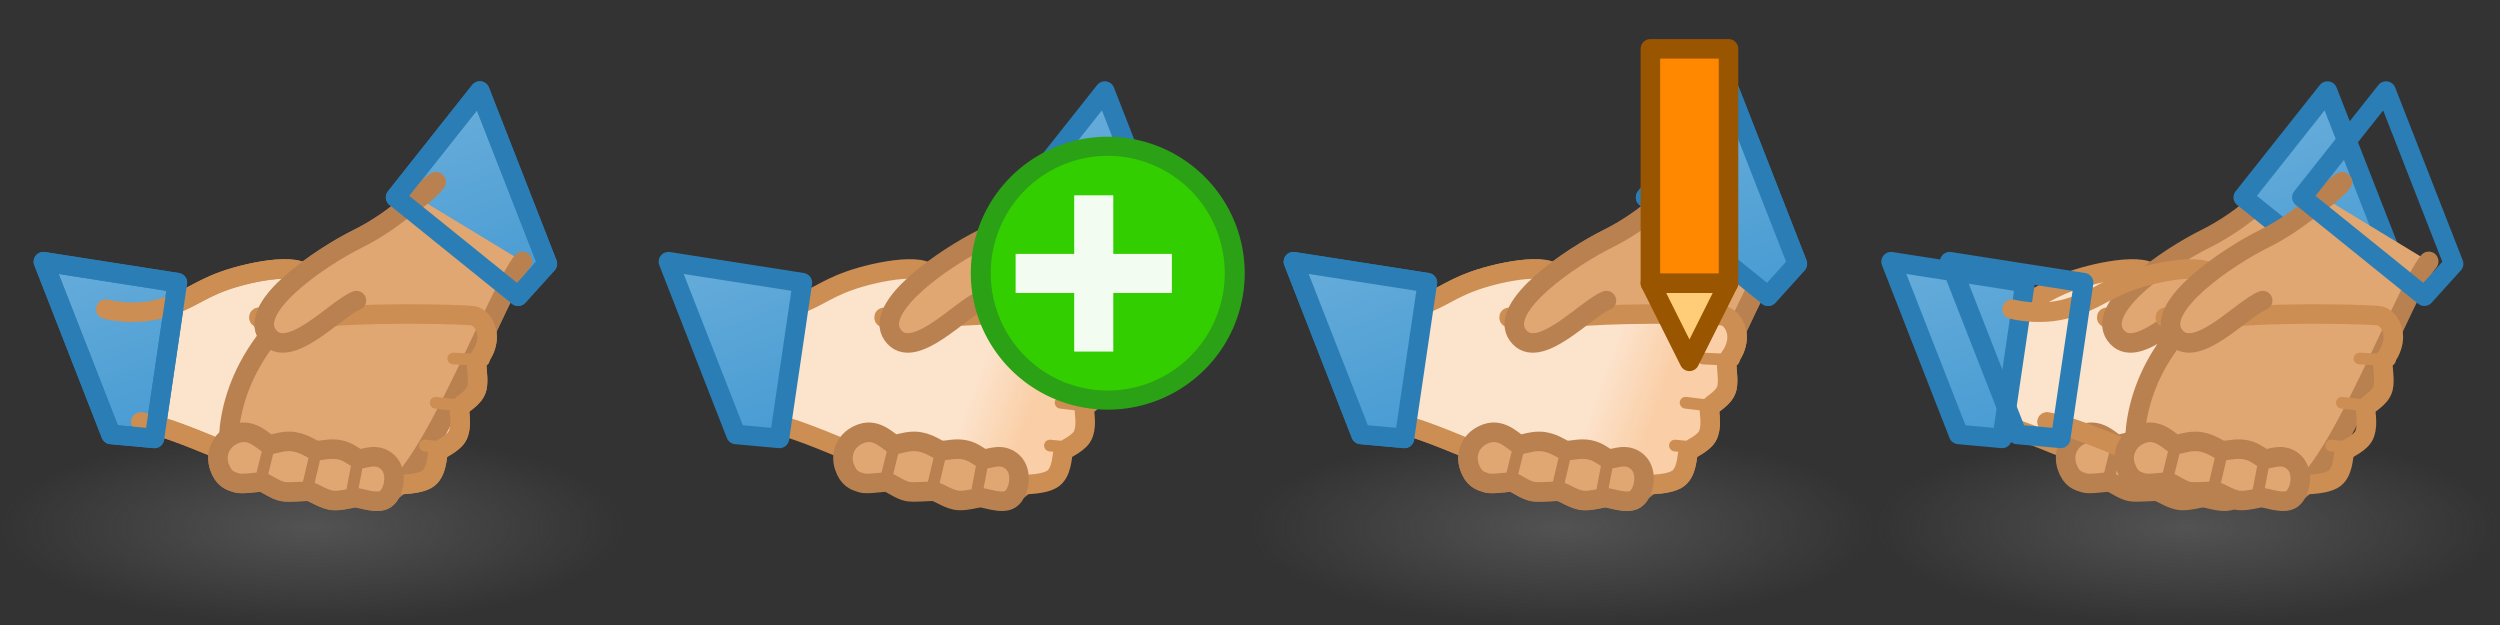 <?xml version="1.0" encoding="UTF-8" standalone="no"?>
<!-- Created with Inkscape (http://www.inkscape.org/) -->

<svg
   xmlns:dc="http://purl.org/dc/elements/1.1/"
   xmlns:cc="http://creativecommons.org/ns#"
   xmlns:rdf="http://www.w3.org/1999/02/22-rdf-syntax-ns#"
   xmlns:svg="http://www.w3.org/2000/svg"
   xmlns="http://www.w3.org/2000/svg"
   xmlns:xlink="http://www.w3.org/1999/xlink"
   xmlns:inkscape="http://www.inkscape.org/namespaces/inkscape"
   version="1.1"
   width="128"
   height="32"
   id="svg4369">
  <rect width="100%" height="100%" fill="#333333" stroke="none"/>
  <defs
     id="defs4371">
    <linearGradient
       id="linearGradient3592-9">
      <stop
         id="stop3594-6"
         style="stop-color:#777777;stop-opacity:0.467"
         offset="0" />
      <stop
         id="stop3596-3"
         style="stop-color:#777777;stop-opacity:0"
         offset="1" />
    </linearGradient>
    <linearGradient
       id="linearGradient6449">
      <stop
         id="stop6451"
         style="stop-color:#fce3cc;stop-opacity:1"
         offset="0" />
      <stop
         id="stop6453"
         style="stop-color:#facea6;stop-opacity:1"
         offset="1" />
    </linearGradient>
    <linearGradient
       id="linearGradient7187">
      <stop
         id="stop7189"
         style="stop-color:#6aaedb;stop-opacity:1"
         offset="0" />
      <stop
         id="stop7191"
         style="stop-color:#499cd3;stop-opacity:1"
         offset="1" />
    </linearGradient>
    <linearGradient
       x1="2574.198"
       y1="52.821"
       x2="2576.625"
       y2="54.969"
       id="linearGradient11576"
       xlink:href="#linearGradient6449"
       gradientUnits="userSpaceOnUse"
       gradientTransform="translate(-1,1020.237)" />
    <linearGradient
       x1="2561.688"
       y1="1060.685"
       x2="2561.688"
       y2="1071.685"
       id="linearGradient11578"
       xlink:href="#linearGradient7187"
       gradientUnits="userSpaceOnUse" />
    <linearGradient
       x1="2583.688"
       y1="1060.685"
       x2="2583.688"
       y2="1071.685"
       id="linearGradient11580"
       xlink:href="#linearGradient7187"
       gradientUnits="userSpaceOnUse" />
    <radialGradient
       cx="16"
       cy="27"
       r="16"
       fx="16"
       fy="27"
       id="radialGradient11582"
       xlink:href="#linearGradient3592-9"
       gradientUnits="userSpaceOnUse"
       gradientTransform="matrix(1,0,0,0.312,2560,1038.925)" />
    <radialGradient
       cx="16"
       cy="27"
       r="16"
       fx="16"
       fy="27"
       id="radialGradient8400-2"
       xlink:href="#linearGradient3592-9"
       gradientUnits="userSpaceOnUse"
       gradientTransform="matrix(1,0,0,0.312,2720,1038.925)" />
    <linearGradient
       id="linearGradient6449-7">
      <stop
         id="stop6451-1"
         style="stop-color:#fce3cc;stop-opacity:1"
         offset="0" />
      <stop
         id="stop6453-1"
         style="stop-color:#facea6;stop-opacity:1"
         offset="1" />
    </linearGradient>
    <linearGradient
       id="linearGradient7187-9">
      <stop
         id="stop7189-3"
         style="stop-color:#6aaedb;stop-opacity:1"
         offset="0" />
      <stop
         id="stop7191-6"
         style="stop-color:#499cd3;stop-opacity:1"
         offset="1" />
    </linearGradient>
    <linearGradient
       x1="2574.198"
       y1="52.821"
       x2="2576.625"
       y2="54.969"
       id="linearGradient10820"
       xlink:href="#linearGradient6449-7"
       gradientUnits="userSpaceOnUse"
       gradientTransform="translate(-1,1020.237)" />
    <linearGradient
       x1="2561.688"
       y1="1060.685"
       x2="2561.688"
       y2="1071.685"
       id="linearGradient10822"
       xlink:href="#linearGradient7187-9"
       gradientUnits="userSpaceOnUse" />
    <linearGradient
       x1="2583.688"
       y1="1060.685"
       x2="2583.688"
       y2="1071.685"
       id="linearGradient10824"
       xlink:href="#linearGradient7187-9"
       gradientUnits="userSpaceOnUse" />
  </defs>
  <g
     transform="translate(0,-1020.362)"
     id="layer1">
    <g
       transform="translate(-2688,1.7382813e-5)"
       id="g4442">
      <g
         transform="matrix(0.931,-0.364,0.364,0.931,-80.231,977.422)"
         id="use7167">
        <path
           d="m 2583.546,1070.605 c -1.663,0.903 -8.811,8.951 -10.912,8.508 -2.1,-0.443 -6.826,-3.276 -6.792,-4.168 0.034,-0.892 1.213,-4.427 5.713,-6.229 15.196,-6.085 7.085,-2.242 8.105,-3.194"
           inkscape:connector-curvature="0"
           id="path8167"
           style="fill:#e1a773;fill-opacity:1;stroke:#ba8150;stroke-width:1px;stroke-linecap:round;stroke-linejoin:round;stroke-opacity:1" />
        <path
           d="m 2562.344,1071.143 c 2.265,1.383 5.334,5.326 7.59,6.293 2.256,0.967 4.071,1.903 4.961,1.785 0.644,-0.085 0.951,-0.978 1.083,-1.1 0.158,-0.146 0.956,-0.067 1.318,-0.506 0.362,-0.439 0.393,-1.022 0.53,-1.199 0.119,-0.153 0.858,-0.154 1.183,-0.619 0.264,-0.377 0.339,-1.014 0.479,-1.208 0.121,-0.168 0.553,-0.31 0.856,-0.821 0.36,-0.609 0.169,-1.274 -0.154,-1.479 -0.323,-0.205 -3.965,-1.734 -6.545,-2.551 -0.786,-0.249 -3.838,-1.216 -3.708,-1.375 0.834,0.34 2.59,0.135 3,-0.844 0.41,-0.979 -2.493,-1.506 -3.978,-1.55 -1.485,-0.043 -1.972,0.279 -3.494,0.145 -1.521,-0.134 -2.685,-1.002 -2.685,-1.002"
           inkscape:connector-curvature="0"
           id="path8169"
           style="fill:url(#linearGradient11576);fill-opacity:1;stroke:#cc8e52;stroke-width:1px;stroke-linecap:round;stroke-linejoin:round;stroke-opacity:1" />
        <path
           d="m 2580.001,1065.47 c 0,0 -1.797,0.805 -3.887,0.987 -2.09,0.181 -6.527,1.18 -6.094,2.906 0.433,1.726 3.788,-0.01 4.875,0.016"
           inkscape:connector-curvature="0"
           id="path8171"
           style="fill:#e1a773;fill-opacity:1;stroke:#ba8150;stroke-width:1px;stroke-linecap:round;stroke-linejoin:round;stroke-opacity:1" />
        <path
           d="m 2560.688,1071.185 2,1 4,-7 -6,-3.5 z"
           inkscape:connector-curvature="0"
           id="path8173"
           style="fill:url(#linearGradient11578);fill-opacity:1;stroke:#2b7eb5;stroke-width:1px;stroke-linecap:round;stroke-linejoin:round;stroke-opacity:1" />
        <path
           d="m 2578.688,1065.185 4,7 2,-1 0,-9.5 z"
           inkscape:connector-curvature="0"
           id="path8175"
           style="fill:url(#linearGradient11580);fill-opacity:1;stroke:#2b7eb5;stroke-width:1px;stroke-linecap:round;stroke-linejoin:round;stroke-opacity:1" />
        <path
           d="m 2565.26,1074.741 c 0.031,-0.681 0.564,-1.29 1.44,-1.257 0.876,0.034 1.155,0.989 1.348,1.115 0.193,0.126 0.749,0.047 1.272,0.371 0.523,0.324 0.66,0.706 0.891,0.817 0.231,0.111 0.675,0.124 1.105,0.4 0.43,0.276 0.542,0.649 0.751,0.782 0.209,0.133 0.964,0 1.304,0.695 0.339,0.699 -0.303,1.625 -0.807,1.727 -0.504,0.102 -1.187,-0.569 -1.412,-0.638 -0.225,-0.069 -0.658,-0.082 -1.073,-0.265 -0.415,-0.183 -0.8,-0.764 -0.974,-0.876 -0.174,-0.112 -0.963,-0.3 -1.29,-0.502 -0.328,-0.203 -0.625,-0.701 -0.79,-0.815 -0.165,-0.115 -0.989,-0.25 -1.247,-0.456 -0.258,-0.206 -0.55,-0.416 -0.518,-1.097 z"
           inkscape:connector-curvature="0"
           id="path8177"
           style="fill:#e1a773;fill-opacity:1;stroke:#ba8150;stroke-width:1px;stroke-linecap:round;stroke-linejoin:round;stroke-opacity:1" />
        <path
           d="m 2575.459,1077.572 1.095,0.555"
           inkscape:connector-curvature="0"
           id="path8179"
           style="fill:none;stroke:#cc8e52;stroke-width:0.6;stroke-linecap:round;stroke-linejoin:round;stroke-miterlimit:4;stroke-opacity:1;stroke-dasharray:none" />
        <path
           d="m 2576.766,1075.729 1.38,0.739"
           inkscape:connector-curvature="0"
           id="path8181"
           style="fill:none;stroke:#cc8e52;stroke-width:0.6;stroke-linecap:round;stroke-linejoin:round;stroke-miterlimit:4;stroke-opacity:1;stroke-dasharray:none" />
        <path
           d="m 2578.431,1073.948 c 0.486,0.219 1.663,0.742 1.385,0.625"
           inkscape:connector-curvature="0"
           id="path8183"
           style="fill:none;stroke:#cc8e52;stroke-width:0.6;stroke-linecap:round;stroke-linejoin:round;stroke-miterlimit:4;stroke-opacity:1;stroke-dasharray:none" />
        <path
           d="m 2567.173,1075.883 0.734,-1.039"
           inkscape:connector-curvature="0"
           id="path8185"
           style="fill:none;stroke:#ba8150;stroke-width:0.6;stroke-linecap:round;stroke-linejoin:round;stroke-miterlimit:4;stroke-opacity:1;stroke-dasharray:none" />
        <path
           d="m 2569.196,1077.211 0.852,-1.234"
           inkscape:connector-curvature="0"
           id="path8187"
           style="fill:none;stroke:#ba8150;stroke-width:0.6;stroke-linecap:round;stroke-linejoin:round;stroke-miterlimit:4;stroke-opacity:1;stroke-dasharray:none" />
        <path
           d="m 2571.152,1078.357 0.805,-1.281"
           inkscape:connector-curvature="0"
           id="path8189"
           style="fill:none;stroke:#ba8150;stroke-width:0.6;stroke-linecap:round;stroke-linejoin:round;stroke-miterlimit:4;stroke-opacity:1;stroke-dasharray:none" />
      </g>
      <g
         transform="translate(128,0)"
         id="g7992">
        <rect
           width="32"
           height="10"
           x="2560"
           y="1042.362"
           id="rect5627"
           style="fill:url(#radialGradient11582);fill-opacity:1;fill-rule:evenodd;stroke:none" />
        <use
           transform="translate(-128,0)"
           id="use7980"
           x="0"
           y="0"
           width="2688"
           height="32"
           xlink:href="#use7167" />
      </g>
    </g>
    <use
       transform="translate(-2656,3.4765626e-5)"
       id="use5430"
       x="0"
       y="0"
       width="2912"
       height="32"
       xlink:href="#g7992" />
    <use
       transform="translate(64,0)"
       id="use4969"
       x="0"
       y="0"
       width="128"
       height="32"
       xlink:href="#g4442" />
    <g
       transform="translate(-1696,1.7382813e-5)"
       id="g8091">
      <path
         d="m 1780.5,1034.862 2,4 2,-4 z"
         inkscape:connector-curvature="0"
         id="path8093"
         style="fill:#ffcc77;fill-opacity:1;stroke:#995500;stroke-width:1px;stroke-linecap:butt;stroke-linejoin:round;stroke-opacity:1" />
      <path
         d="m 1780.5,1022.862 4,0 0,11.998 -4,0 z"
         inkscape:connector-curvature="0"
         id="path8095"
         style="fill:#ff8800;fill-opacity:1;stroke:#995500;stroke-width:1px;stroke-linecap:round;stroke-linejoin:round;stroke-opacity:1" />
    </g>
    <g
       transform="translate(-2624,1.7382813e-5)"
       id="g5780">
      <g
         id="g10826">
        <rect
           width="32"
           height="10"
           x="2720"
           y="1042.362"
           id="rect8392"
           style="fill:url(#radialGradient8400-2);fill-opacity:1;fill-rule:evenodd;stroke:none" />
        <use
           transform="translate(-3,0)"
           id="use10818"
           x="0"
           y="0"
           width="128"
           height="32"
           xlink:href="#use8402" />
        <g
           transform="matrix(0.931,-0.364,0.364,0.931,-46.631,977.422)"
           id="use8402">
          <path
             d="m 2583.546,1070.605 c -1.663,0.903 -8.811,8.951 -10.912,8.508 -2.1,-0.443 -6.826,-3.276 -6.792,-4.168 0.034,-0.892 1.213,-4.427 5.713,-6.229 15.196,-6.085 7.085,-2.242 8.105,-3.194"
             inkscape:connector-curvature="0"
             id="path11095"
             style="fill:#e1a773;fill-opacity:1;stroke:#ba8150;stroke-width:1px;stroke-linecap:round;stroke-linejoin:round;stroke-opacity:1" />
          <path
             d="m 2562.344,1071.143 c 2.265,1.383 5.334,5.326 7.59,6.293 2.256,0.967 4.071,1.903 4.961,1.785 0.644,-0.085 0.951,-0.978 1.083,-1.1 0.158,-0.146 0.956,-0.067 1.318,-0.506 0.362,-0.439 0.393,-1.022 0.53,-1.199 0.119,-0.153 0.858,-0.154 1.183,-0.619 0.264,-0.377 0.339,-1.014 0.479,-1.208 0.121,-0.168 0.553,-0.31 0.856,-0.821 0.36,-0.609 0.169,-1.274 -0.154,-1.479 -0.323,-0.205 -3.965,-1.734 -6.545,-2.551 -0.786,-0.249 -3.838,-1.216 -3.708,-1.375 0.834,0.34 2.59,0.135 3,-0.844 0.41,-0.979 -2.493,-1.506 -3.978,-1.55 -1.485,-0.043 -1.972,0.279 -3.494,0.145 -1.521,-0.134 -2.685,-1.002 -2.685,-1.002"
             inkscape:connector-curvature="0"
             id="path11097"
             style="fill:url(#linearGradient10820);fill-opacity:1;stroke:#cc8e52;stroke-width:1px;stroke-linecap:round;stroke-linejoin:round;stroke-opacity:1" />
          <path
             d="m 2580.001,1065.47 c 0,0 -1.797,0.805 -3.887,0.987 -2.09,0.181 -6.527,1.18 -6.094,2.906 0.433,1.726 3.788,-0.01 4.875,0.016"
             inkscape:connector-curvature="0"
             id="path11099"
             style="fill:#e1a773;fill-opacity:1;stroke:#ba8150;stroke-width:1px;stroke-linecap:round;stroke-linejoin:round;stroke-opacity:1" />
          <path
             d="m 2560.688,1071.185 2,1 4,-7 -6,-3.5 z"
             inkscape:connector-curvature="0"
             id="path11101"
             style="fill:url(#linearGradient10822);fill-opacity:1;stroke:#2b7eb5;stroke-width:1px;stroke-linecap:round;stroke-linejoin:round;stroke-opacity:1" />
          <path
             d="m 2578.688,1065.185 4,7 2,-1 0,-9.5 z"
             inkscape:connector-curvature="0"
             id="path11103"
             style="fill:url(#linearGradient10824);fill-opacity:1;stroke:#2b7eb5;stroke-width:1px;stroke-linecap:round;stroke-linejoin:round;stroke-opacity:1" />
          <path
             d="m 2565.26,1074.741 c 0.031,-0.681 0.564,-1.29 1.44,-1.257 0.876,0.034 1.155,0.989 1.348,1.115 0.193,0.126 0.749,0.047 1.272,0.371 0.523,0.324 0.66,0.706 0.891,0.817 0.231,0.111 0.675,0.124 1.105,0.4 0.43,0.276 0.542,0.649 0.751,0.782 0.209,0.133 0.964,0 1.304,0.695 0.339,0.699 -0.303,1.625 -0.807,1.727 -0.504,0.102 -1.187,-0.569 -1.412,-0.638 -0.225,-0.069 -0.658,-0.082 -1.073,-0.265 -0.415,-0.183 -0.8,-0.764 -0.974,-0.876 -0.174,-0.112 -0.963,-0.3 -1.29,-0.502 -0.328,-0.203 -0.625,-0.701 -0.79,-0.815 -0.165,-0.115 -0.989,-0.25 -1.247,-0.456 -0.258,-0.206 -0.55,-0.416 -0.518,-1.097 z"
             inkscape:connector-curvature="0"
             id="path11105"
             style="fill:#e1a773;fill-opacity:1;stroke:#ba8150;stroke-width:1px;stroke-linecap:round;stroke-linejoin:round;stroke-opacity:1" />
          <path
             d="m 2575.459,1077.572 1.095,0.555"
             inkscape:connector-curvature="0"
             id="path11107"
             style="fill:none;stroke:#cc8e52;stroke-width:0.6;stroke-linecap:round;stroke-linejoin:round;stroke-miterlimit:4;stroke-opacity:1;stroke-dasharray:none" />
          <path
             d="m 2576.766,1075.729 1.38,0.739"
             inkscape:connector-curvature="0"
             id="path11109"
             style="fill:none;stroke:#cc8e52;stroke-width:0.6;stroke-linecap:round;stroke-linejoin:round;stroke-miterlimit:4;stroke-opacity:1;stroke-dasharray:none" />
          <path
             d="m 2578.431,1073.948 c 0.486,0.219 1.663,0.742 1.385,0.625"
             inkscape:connector-curvature="0"
             id="path11111"
             style="fill:none;stroke:#cc8e52;stroke-width:0.6;stroke-linecap:round;stroke-linejoin:round;stroke-miterlimit:4;stroke-opacity:1;stroke-dasharray:none" />
          <path
             d="m 2567.173,1075.883 0.734,-1.039"
             inkscape:connector-curvature="0"
             id="path11113"
             style="fill:none;stroke:#ba8150;stroke-width:0.6;stroke-linecap:round;stroke-linejoin:round;stroke-miterlimit:4;stroke-opacity:1;stroke-dasharray:none" />
          <path
             d="m 2569.196,1077.211 0.852,-1.234"
             inkscape:connector-curvature="0"
             id="path11115"
             style="fill:none;stroke:#ba8150;stroke-width:0.6;stroke-linecap:round;stroke-linejoin:round;stroke-miterlimit:4;stroke-opacity:1;stroke-dasharray:none" />
          <path
             d="m 2571.152,1078.357 0.805,-1.281"
             inkscape:connector-curvature="0"
             id="path11117"
             style="fill:none;stroke:#ba8150;stroke-width:0.6;stroke-linecap:round;stroke-linejoin:round;stroke-miterlimit:4;stroke-opacity:1;stroke-dasharray:none" />
        </g>
      </g>
    </g>
    <g
       transform="translate(-20,1)"
       id="g6634">
      <path
         d="m 2878.488,12.868 a 6.239,6.511 0 1 1 -5e-4,-0.025"
         transform="matrix(1.042,0,0,0.998,-2916.168,1020.384)"
         id="path6624"
         style="fill:#33ce00;fill-opacity:1;stroke:#2ba115;stroke-width:0.981;stroke-linecap:round;stroke-linejoin:round;stroke-miterlimit:4;stroke-opacity:1;stroke-dasharray:none" />
      <path
         d="m 72,1034.362 0,-2 3,0 0,-3 2,0 0,3 3,0 0,2 -3,0 0,3 -2,0 0,-3 z"
         inkscape:connector-curvature="0"
         id="path6628"
         style="fill:#ffffff;fill-opacity:0.941;stroke:none" />
    </g>
  </g>
</svg>
